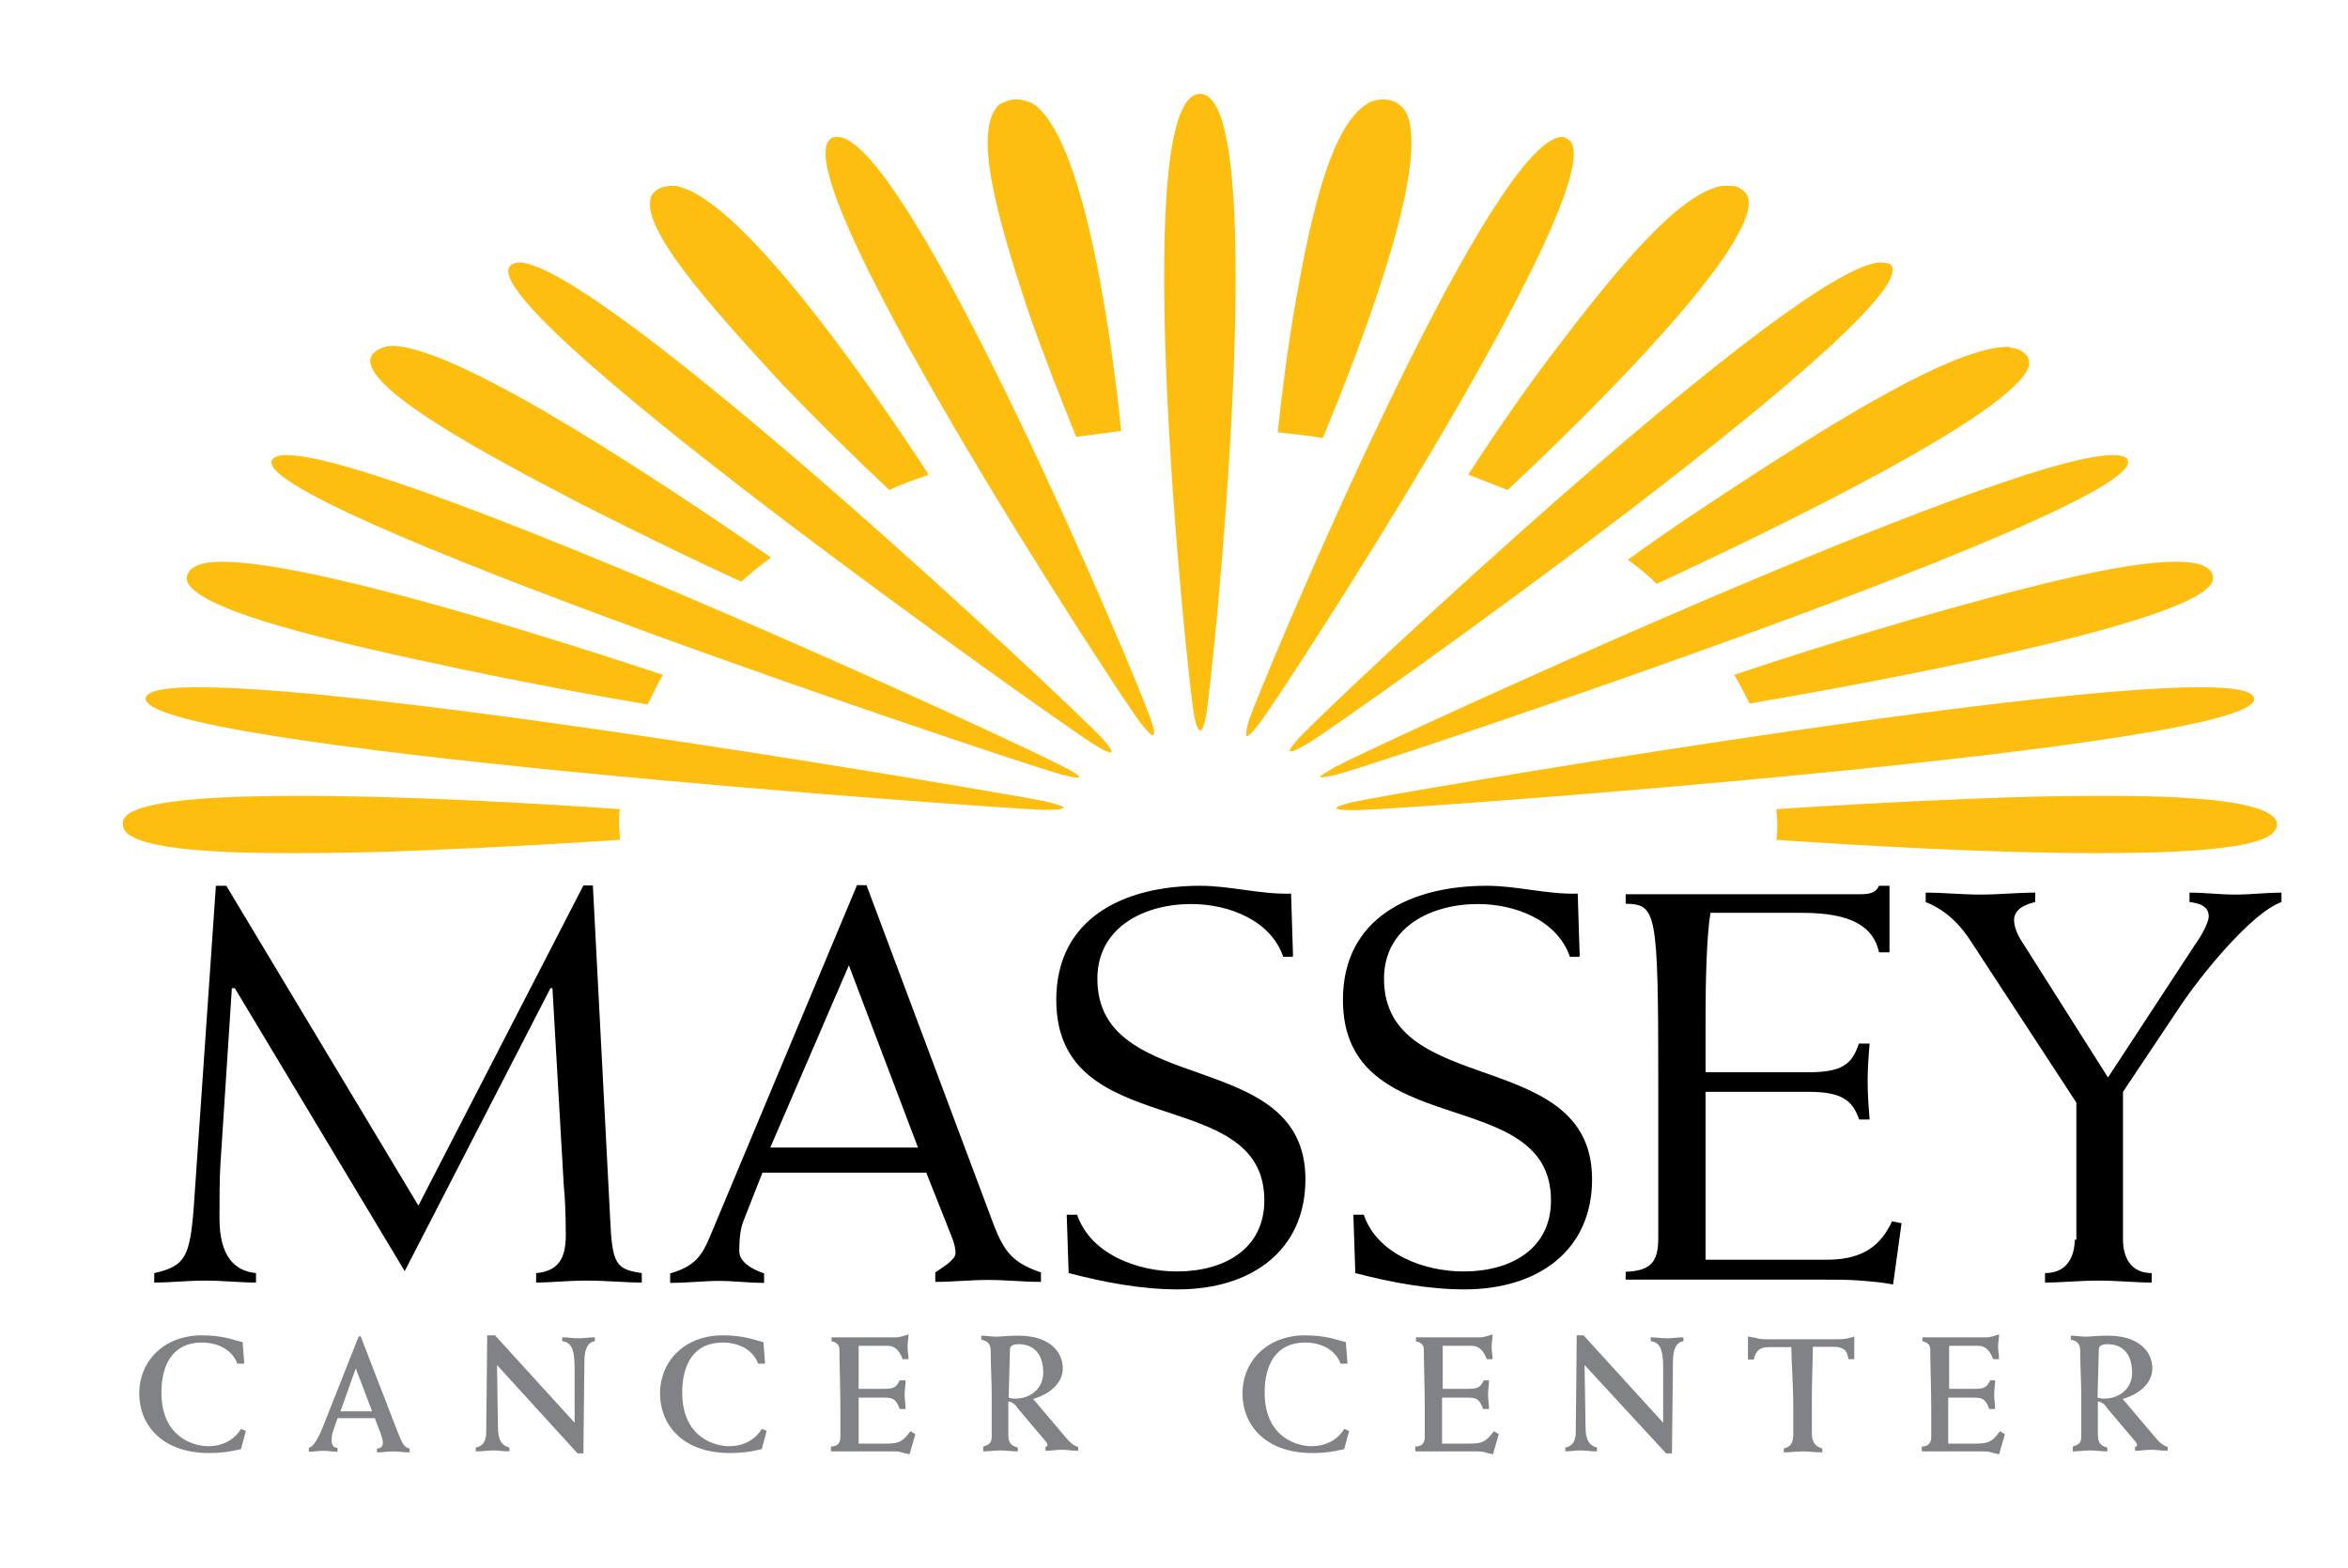 <?xml version="1.0" encoding="utf-8"?>
<!-- Generator: Adobe Illustrator 18.1.1, SVG Export Plug-In . SVG Version: 6.00 Build 0)  -->
<svg version="1.1" id="Layer_1" xmlns="http://www.w3.org/2000/svg" xmlns:xlink="http://www.w3.org/1999/xlink" x="0px" y="0px"
	 viewBox="0 19 720 481" enable-background="new 0 19 720 481" xml:space="preserve">
<g>
	<path fill="#FEBE10" d="M120.6,125.1c-2.1,0-4.1,0.6-5.6,1.8c-1.2,0.9-1.5,2.1-1.5,2.9c0.6,9.4,32.4,27.1,65.3,44.1
		c17.4,8.8,35,17.4,48.5,23.5c2.9-2.6,5.9-5,9.1-7.4C204.1,167.8,141.5,125.7,120.6,125.1L120.6,125.1"/>
	<path fill="#FEBE10" d="M68,191.3c-2.4,0-4.4,0.3-5.9,0.6c-2.1,0.6-3.8,1.5-4.4,2.9c-0.6,1.2-0.6,2.1,0,3.2
		c5.3,8.8,44.1,17.9,83.5,26.2c20.9,4.4,41.5,8.2,57.4,10.9c1.5-2.9,2.9-6.2,4.7-9.1C165.3,213.4,94.7,191.3,68,191.3"/>
	<path fill="#FEBE10" d="M92.1,263.1c-24.4,0-44.7,1.2-51.8,5c-1.8,0.9-2.9,2.4-2.6,3.8c0,1.2,0.6,2.1,1.5,2.9
		c6.2,4.7,26.2,5.9,50.9,5.9c12.6,0,26.8-0.3,40.6-0.9c21.8-0.9,43.2-2.1,59.4-3.2c0-1.8-0.3-3.5-0.3-5s0-2.9,0.3-4.4
		C164.4,265.4,124.4,263.1,92.1,263.1"/>
	<path fill="#FEBE10" d="M645.3,263.1c-12.6,0-26.5,0.3-40.6,0.9c-22.1,0.9-43.8,2.1-60,3.2c0,1.5,0.3,2.9,0.3,4.4
		c0,1.8,0,3.2-0.3,5c25.9,1.8,66.2,4.1,98.8,4.1c24.4,0,44.7-1.2,51.8-5c1.8-0.9,2.9-2.4,2.9-3.8c0-1.2-0.6-2.1-1.8-2.9
		C690.3,264.5,670.3,263.1,645.3,263.1"/>
	<path fill="#FEBE10" d="M667.1,191.3c-16.8,0-48.8,8.5-80.6,17.6c-20.3,5.9-40,12.1-54.7,17.1c1.8,2.9,3.2,5.9,4.7,8.8
		c44.4-7.6,129.7-23.8,140.9-35.9c1.2-1.2,1.5-2.6,0.9-4.1c-0.6-1.2-1.8-1.8-2.9-2.4C673.3,191.6,670.3,191.3,667.1,191.3"/>
	<path fill="#FEBE10" d="M615.6,125.4c-14.4,0-44.4,17.6-73.8,36.5c-15.9,10.3-31.5,20.6-42.6,28.8c3.2,2.4,6.2,4.7,8.8,7.4
		c37.9-17.6,110-52.6,114.1-66.8c0.3-1.5,0-2.9-1.5-4.1c-0.9-0.9-2.6-1.5-4.1-1.5C616.5,125.4,615.9,125.4,615.6,125.4"/>
	<path fill="#FEBE10" d="M529.7,76c-0.6,0-0.9,0-1.5,0c-13.5,2.1-33.2,26.5-52.4,51.8c-10,13.2-19.1,26.8-25.6,36.8
		c4.1,1.5,8.2,3.2,12.1,4.7c27.1-25.3,76.8-75,73.8-89.4c-0.3-1.5-1.5-2.6-3.2-3.5C532.1,76,530.9,76,529.7,76"/>
	<path fill="#FEBE10" d="M424.1,49.5c-1.2,0-2.4,0.3-3.5,0.6c-11.8,5.3-18.2,32.6-23.2,60.9c-2.6,14.7-4.4,29.4-5.6,40.6
		c4.7,0.6,9.4,0.9,13.8,1.8c12.6-30.3,34.7-88.5,24.7-101.2c-1.2-1.2-2.6-2.4-5-2.6C425,49.5,424.4,49.5,424.1,49.5"/>
	<path fill="#FEBE10" d="M311.8,49.5c-0.3,0-0.6,0-1.2,0c-1.5,0.3-2.9,0.9-4.1,1.5c-8.5,7.6-0.6,35,8.5,62.6
		c5,14.4,10.6,28.5,15,39.4c4.4-0.6,9.1-1.2,13.8-1.8c-3.2-31.5-11.8-91.2-27.4-100.6C315,50.1,313.6,49.5,311.8,49.5"/>
	<path fill="#FEBE10" d="M205.9,76c-1.2,0-2.4,0.3-3.2,0.6c-1.5,0.6-2.4,1.5-2.9,2.4c-4.1,9.1,17.1,32.9,39.1,56.8
		c11.8,12.4,24.1,24.4,33.8,33.5c3.8-1.8,7.9-3.2,12.1-4.7c-18.8-28.8-56.5-82.9-76.2-88.2C208,76,207.1,76,205.9,76"/>
	<path fill="#FEBE10" d="M368,47.8c-22.6,0-3.8,180.6-1.8,190.9c0.6,3.2,1.5,4.4,1.8,4.4c0.6,0,1.2-1.2,1.8-4.4
		C371.8,228.4,390.3,47.8,368,47.8"/>
	<path fill="#FEBE10" d="M256.8,61c-0.3,0-0.6,0-0.9,0c-21.2,5.3,86.8,170.6,93.8,179.7c2.1,2.6,3.2,3.8,3.8,3.8l0,0
		c0.6,0,0.6-1.5-0.6-4.7C350,230.1,278.8,61,256.8,61"/>
	<path fill="#FEBE10" d="M159.1,99.5c-0.9,0-1.5,0.3-2.1,0.6c-17.4,10,167.1,140,178.2,147.1c2.9,1.8,4.7,2.6,5.3,2.6h0.3
		c0.3-0.3-0.3-1.5-2.6-4.1C330.3,236.9,184.1,99.5,159.1,99.5"/>
	<path fill="#FEBE10" d="M88,158.6c-2.1,0-3.5,0.3-4.4,1.2c-11.2,13.2,227.1,92.6,240.9,96.5c3.2,0.9,5,1.2,5.9,1.2
		c0.3,0,0.6,0,0.6,0c0.3-0.3-1.2-1.5-4.7-3.2C315.3,248.1,121.2,158.6,88,158.6"/>
	<path fill="#FEBE10" d="M61.2,229.8c-10,0-15.9,0.9-16.5,3.2c-3.8,15.3,259.7,33.8,274.7,34.4c0.9,0,1.5,0,2.1,0
		c3.2,0,4.4-0.3,4.7-0.6c0-0.3-1.8-1.2-6.2-2.1C307.7,262.2,118.6,229.8,61.2,229.8"/>
	<path fill="#FEBE10" d="M674.7,229.8c-57.6,0-246.5,32.4-258.8,35c-4.4,0.9-6.2,1.8-6.2,2.1c0,0.3,1.5,0.6,4.4,0.6
		c0.6,0,1.5,0,2.4,0c15-0.3,278.5-19.4,274.7-34.4C690.6,230.7,684.4,229.8,674.7,229.8"/>
	<path fill="#FEBE10" d="M647.7,158.6c-33.2,0-227.4,89.7-238.2,95.6c-3.5,2.1-5,2.9-4.7,3.2c0,0,0.3,0,0.6,0c0.9,0,2.9-0.3,5.9-1.2
		c13.8-3.8,252.1-83.2,240.9-96.5C651.5,158.9,650,158.6,647.7,158.6"/>
	<path fill="#FEBE10" d="M576.8,99.5c-25.3,0-170.9,137.4-178.5,145.9c-2.4,2.6-3.2,4.1-2.6,4.1c0,0,0,0,0.3,0
		c0.6,0,2.4-0.9,5.3-2.6c11.2-6.8,195.3-137.1,177.9-147.1C578.3,99.8,577.7,99.5,576.8,99.5"/>
	<path fill="#FEBE10" d="M479.1,61c-22.4,0-92.9,169.1-96.2,179.1c-0.9,3.2-0.9,4.4-0.6,4.7l0,0c0.6,0,1.8-1.2,3.8-3.8
		c7.1-9.1,114.7-174.4,93.8-179.7C480,61,479.4,61,479.1,61"/>
</g>
<path d="M636.2,399.2c0,5.3-2.4,10.3-9.1,10.3v2.9c5.3,0,10.6-0.6,16.2-0.6c6.2,0,11.5,0.6,16.5,0.6v-2.9c-6.5,0-8.8-5-8.8-10.3
	v-45.3l17.1-25.6c6.8-10.3,22.4-29.4,31.5-32.6v-2.9c-4.7,0-9.4,0.6-14.1,0.6c-4.7,0-9.4-0.6-14.1-0.6v2.9c2.9,0.3,5.9,1.2,5.9,4.4
	c0,1.2-1.2,4.4-4.1,8.5l-26.8,40.9L620,307.8c-1.8-2.6-2.4-5.3-2.4-6.5c0-2.9,2.4-4.7,6.5-5.6v-2.9c-5.6,0-11.2,0.6-16.8,0.6
	c-5.6,0-11.2-0.6-16.8-0.6v2.9c5.3,2.1,10,5.9,14.1,12.4l32.1,49.1v42.1H636.2z M579.4,290.7h-3.2c-0.9,1.8-2.1,2.6-5.9,2.6h-71.8
	v2.9c9.4,0.3,10,1.8,10,55v47.6c0,7.6-2.6,10-10,10.3v2.4h58.2c5.9,0,10.3,0,13.8,0.3c3.8,0.3,7.1,0.6,10,1.2l2.6-18.8l-2.9-0.6
	c-3.2,6.8-8.2,11.8-20,11.8H523v-51.5h31.5c10,0,13.5,2.4,15.6,8.5h3.2c-0.3-3.8-0.6-7.6-0.6-11.8c0-3.8,0.3-7.9,0.6-11.5H570
	c-2.1,6.5-5.3,8.8-15.6,8.8H523v-17.4c0-10,0.3-24.1,1.5-31.5h28.2c15.3,0,21.8,4.4,23.5,12.1h3.2V290.7z M484.4,312.2l-0.6-19.1
	c-9.4,0.3-18.5-2.4-27.9-2.4c-23.5,0-44.1,10-44.1,35c0,44.1,63.8,25.3,63.8,61.5c0,15-12.4,21.8-26.8,21.8
	c-12.1,0-26.5-5.3-30.6-17.4H415l0.6,17.9c11.2,2.9,22.4,5,33.5,5c22.4,0,39.1-11.8,39.1-33.8c0-40.9-63.8-24.7-63.8-61.5
	c0-15.6,14.1-22.9,28.8-22.9c11.5,0,24.4,5,28.2,16.2h2.9V312.2z M396.5,312.2l-0.6-19.1c-9.4,0.3-18.5-2.4-27.9-2.4
	c-23.5,0-44.1,10-44.1,35c0,44.1,63.8,25.3,63.8,61.5c0,15-12.4,21.8-26.8,21.8c-12.1,0-26.5-5.3-30.6-17.4h-3.2l0.6,17.9
	c11.2,2.9,22.4,5,33.5,5c22.4,0,39.1-11.8,39.1-33.8c0-40.9-63.8-24.7-63.8-61.5c0-15.6,14.1-22.9,28.8-22.9
	c11.5,0,24.4,5,28.2,16.2h2.9V312.2z M260.3,315.1l21.2,55.9h-45.3L260.3,315.1z M283.8,378.1l7.1,17.9c0.9,2.4,2.1,4.7,2.1,7.4
	c0,2.1-4.1,4.4-6.2,5.9v2.9c5.3,0,10.9-0.6,16.2-0.6c5.3,0,10.9,0.6,16.2,0.6v-2.9c-8.5-2.9-11.2-6.2-14.4-14.4l-39.1-104.4h-2.9
	l-43.8,104.7c-3.2,7.6-4.4,11.8-13.5,14.4v2.9c5.6,0,10.3-0.6,15-0.6c4.4,0,9.1,0.6,13.8,0.6v-2.9c-4.4-1.5-7.6-3.8-7.6-6.8
	c0-1.8,0-5.9,1.2-9.1l5.9-15h50.3V378.1z M69.4,290.7h-3.2l-6.8,98.8c-1.2,15-2.6,17.9-12.1,20v2.9c5.3,0,10.3-0.6,15.6-0.6
	c5.3,0,10.6,0.6,15.6,0.6v-2.9c-6.2-0.6-11.2-4.7-11.2-16.8c0-4.4,0-12.4,0.3-16.8l3.5-53.8h0.9l52.1,86.8l44.7-86.8h0.6l3.5,60.9
	c0.3,2.6,0.6,8.2,0.6,14.7c0,6.2-1.5,11.2-9.1,11.8v2.9c4.4,0,10-0.6,15.3-0.6c6.2,0,11.8,0.6,17.1,0.6v-2.9
	c-7.9-1.2-9.1-2.6-9.7-16.8l-5.3-102.1h-2.9l-50.6,98.2L69.4,290.7z"/>
<g>
	<path fill="#808285" d="M635.6,464.2c1.8,0,3.5-0.3,5.3-0.3c1.8,0,3.5,0.3,5.3,0.3v-1.2c-2.6-0.6-2.9-2.1-2.9-4.1v-10
		c1.2,0,2.4,1.2,2.9,2.1l8.2,9.7c0.6,0.6,0.9,1.2,0.9,1.5s-0.3,0.6-0.6,0.6v1.2c1.8,0,3.2-0.3,5-0.3c1.8,0,3.2,0.3,5,0.3v-1.2
		c-1.5-0.3-2.9-1.8-3.8-2.9l-10-11.8c4.4-1.2,9.1-4.4,9.1-9.4c0-5.3-4.4-10-13.5-10c-3.8,0-5.3,0.3-6.8,0.3c-1.5,0-3.2-0.3-4.7-0.3
		v1.2c2.6,0.6,2.9,1.8,2.9,4.1c0,4.1,0.3,8.5,0.3,12.9v12.9c0,1.8-0.9,2.4-2.6,2.9V464.2z M643.6,432.8c0-1.2,1.5-1.5,2.6-1.5
		c5.6,0,7.6,4.1,7.6,8.8s-3.8,7.9-8.5,7.9c-0.6,0-1.2,0-2.1-0.3L643.6,432.8z M589.1,464.2h19.1c0.9,0,1.5,0,2.4,0.3
		s1.5,0.3,2.4,0.6l1.8-6.2l-1.5-0.9c-2.4,3.2-3.5,3.8-7.4,3.8h-8.5v-14.1h7.6c2.9,0,3.8,0.3,5,3.5h1.8c0-1.5-0.3-2.9-0.3-4.4
		s0.3-2.9,0.3-4.4h-1.5c-1.2,2.4-2.1,2.6-5,2.6h-7.6v-13.2h8.8c2.6,0,3.8,1.8,4.7,4.1h1.8c0-1.2-0.3-2.4-0.3-3.8
		c0-1.5,0.3-2.4,0.3-3.8c-0.9,0.3-2.6,0.9-3.8,0.9h-19.7v1.2c1.5,0.3,2.4,1.2,2.4,2.4c0,4.4,0.3,11.5,0.3,18.5v8.5
		c0,1.8-0.9,2.9-2.9,2.9V464.2z M568.6,428.9c-1.2,0.6-3.2,0.9-4.7,0.9h-22.1c-0.9,0-2.1,0-2.9-0.3c-0.9-0.3-2.1-0.3-2.9-0.6v7.1
		h1.8c0.6-2.9,2.1-3.8,4.7-3.8h6.8c0,4.4,0.6,11.5,0.6,18.5v7.9c0,2.9-0.6,4.1-2.9,4.7v1.2c2.1,0,3.8-0.3,5.9-0.3
		c1.8,0,3.8,0.3,5.9,0.3v-1.2c-2.1-0.6-3.2-1.8-3.2-4.7v-10.6c0-5.9,0.3-11.5,0.3-15.9h6.2c2.9,0,4.4,0.9,4.7,3.8h1.8v-7.1H568.6z
		 M479.7,464.2c1.8,0,3.2-0.3,5-0.3s3.2,0.3,5,0.3v-1.2c-2.4-0.6-3.5-2.4-3.5-6.2l-0.3-19.1l25,27.1h1.8l0.3-28.2
		c0-4.1,1.2-5.9,3.2-6.2v-1.2c-1.8,0-3.2,0.3-5,0.3c-1.8,0-3.2-0.3-5-0.3v1.2c2.4,0.3,3.8,1.8,3.8,7.9v17.1l-24.4-26.8h-2.1
		l-0.3,29.7c0,2.9-1.2,4.4-3.2,4.7v1.2H479.7z M433.8,464.2H453c0.9,0,1.5,0,2.4,0.3s1.5,0.3,2.4,0.6l1.8-6.2l-1.5-0.9
		c-2.4,3.2-3.5,3.8-7.4,3.8h-8.5v-14.1h7.6c2.9,0,3.8,0.3,5,3.5h1.8c0-1.5-0.3-2.9-0.3-4.4s0.3-2.9,0.3-4.4H455
		c-1.2,2.4-2.1,2.6-5,2.6h-7.6v-13.2h8.8c2.6,0,3.8,1.8,4.7,4.1h1.8c0-1.2-0.3-2.4-0.3-3.8c0-1.5,0.3-2.4,0.3-3.8
		c-0.9,0.3-2.6,0.9-3.8,0.9h-19.7v1.2c1.5,0.3,2.4,1.2,2.4,2.4c0,4.4,0.3,11.5,0.3,18.5v8.5c0,1.8-0.9,2.9-2.9,2.9V464.2z
		 M412.7,430.7c-3.5-0.9-6.2-2.1-12.6-2.1c-11.2,0-19.1,7.6-19.1,17.9c0,9.1,6.5,18.2,21.5,18.2c3.2,0,5.9-0.3,9.7-1.2l1.5-5.6
		l-1.5-0.6c-2.1,3.5-5.9,5.3-10,5.3s-14.4-2.4-14.4-16.5c0-8.5,3.5-15.3,12.4-15.3c4.4,0,9.1,1.8,10.9,6.5h2.1L412.7,430.7z
		 M301.5,464.2c1.8,0,3.5-0.3,5.3-0.3c1.8,0,3.5,0.3,5.3,0.3v-1.2c-2.6-0.6-2.9-2.1-2.9-4.1v-10c1.2,0,2.4,1.2,2.9,2.1l8.2,9.7
		c0.6,0.6,0.9,1.2,0.9,1.5s-0.3,0.6-0.6,0.6v1.2c1.8,0,3.2-0.3,5-0.3s3.2,0.3,5,0.3v-1.2c-1.5-0.3-2.9-1.8-3.8-2.9l-10-11.8
		c4.4-1.2,9.1-4.4,9.1-9.4c0-5.3-4.4-10-13.5-10c-3.8,0-5.3,0.3-6.8,0.3c-1.5,0-3.2-0.3-4.7-0.3v1.2c2.6,0.6,2.9,1.8,2.9,4.1
		c0,4.1,0.3,8.5,0.3,12.9v12.9c0,1.8-0.9,2.4-2.6,2.9V464.2z M309.7,432.8c0-1.2,1.5-1.5,2.6-1.5c5.6,0,7.6,4.1,7.6,8.8
		s-3.8,7.9-8.5,7.9c-0.6,0-1.2,0-2.1-0.3L309.7,432.8z M255,464.2h19.1c0.9,0,1.5,0,2.4,0.3s1.5,0.3,2.4,0.6l1.8-6.2l-1.5-0.9
		c-2.4,3.2-3.5,3.8-7.4,3.8h-8.5v-14.1h7.6c2.9,0,3.8,0.3,5,3.5h1.8c0-1.5-0.3-2.9-0.3-4.4s0.3-2.9,0.3-4.4h-1.8
		c-1.2,2.4-2.1,2.6-5,2.6h-7.6v-13.2h8.8c2.6,0,3.8,1.8,4.7,4.1h1.8c0-1.2-0.3-2.4-0.3-3.8c0-1.5,0.3-2.4,0.3-3.8
		c-0.9,0.3-2.6,0.9-3.8,0.9H255v1.2c1.5,0.3,2.4,1.2,2.4,2.4c0,4.4,0.3,11.5,0.3,18.5v8.5c0,1.8-0.9,2.9-2.9,2.9v1.5H255z
		 M234.1,430.7c-3.5-0.9-6.2-2.1-12.6-2.1c-11.2,0-19.1,7.6-19.1,17.9c0,9.1,6.5,18.2,21.5,18.2c3.2,0,5.9-0.3,9.7-1.2l1.5-5.6
		l-1.5-0.6c-2.1,3.5-5.9,5.3-10,5.3s-14.4-2.4-14.4-16.5c0-8.5,3.5-15.3,12.4-15.3c4.4,0,9.1,1.8,10.9,6.5h2.1L234.1,430.7z
		 M146.2,464.2c1.8,0,3.2-0.3,5-0.3c1.8,0,3.2,0.3,5,0.3v-1.2c-2.4-0.6-3.5-2.4-3.5-6.2l-0.3-19.1l24.7,27.1h1.8l0.3-28.2
		c0-4.1,1.2-5.9,3.2-6.2v-1.2c-1.8,0-3.2,0.3-5,0.3c-1.8,0-3.2-0.3-5-0.3v1.2c2.4,0.3,3.8,1.8,3.8,7.9v17.1l-24.4-26.8h-2.4
		l-0.3,29.7c0,2.9-1.2,4.4-3.2,4.7v1.2H146.2z M104.4,451.9l4.7-13.2l5,13.2H104.4z M115,454.2l1.8,4.7c0.3,0.9,0.6,1.8,0.6,2.6
		c0,1.2-0.6,1.8-1.8,1.8v1.2c1.8,0,3.2-0.3,5-0.3c1.8,0,3.2,0.3,5,0.3v-1.2c-1.8-0.3-2.4-1.8-4.1-6.2l-10.9-28.2H110l-10.6,26.8
		c-0.9,2.4-2.9,7.1-4.7,7.4v1.2c1.5,0,2.9-0.3,4.4-0.3c1.5,0,2.9,0.3,4.4,0.3v-1.2c-1.2,0-1.8-0.9-1.8-2.1c0-0.6,0-1.8,0.3-2.6
		l1.5-4.4H115V454.2z M74.4,430.7c-3.5-0.9-6.2-2.1-12.6-2.1c-11.2,0-19.1,7.6-19.1,17.9c0,9.1,6.5,18.2,21.5,18.2
		c3.2,0,5.9-0.3,9.7-1.2l1.5-5.6l-1.5-0.6c-2.1,3.5-5.9,5.3-10,5.3s-14.4-2.4-14.4-16.5c0-8.5,3.5-15.3,12.4-15.3
		c4.4,0,9.1,1.8,10.9,6.5h2.1L74.4,430.7z"/>
</g>
</svg>
